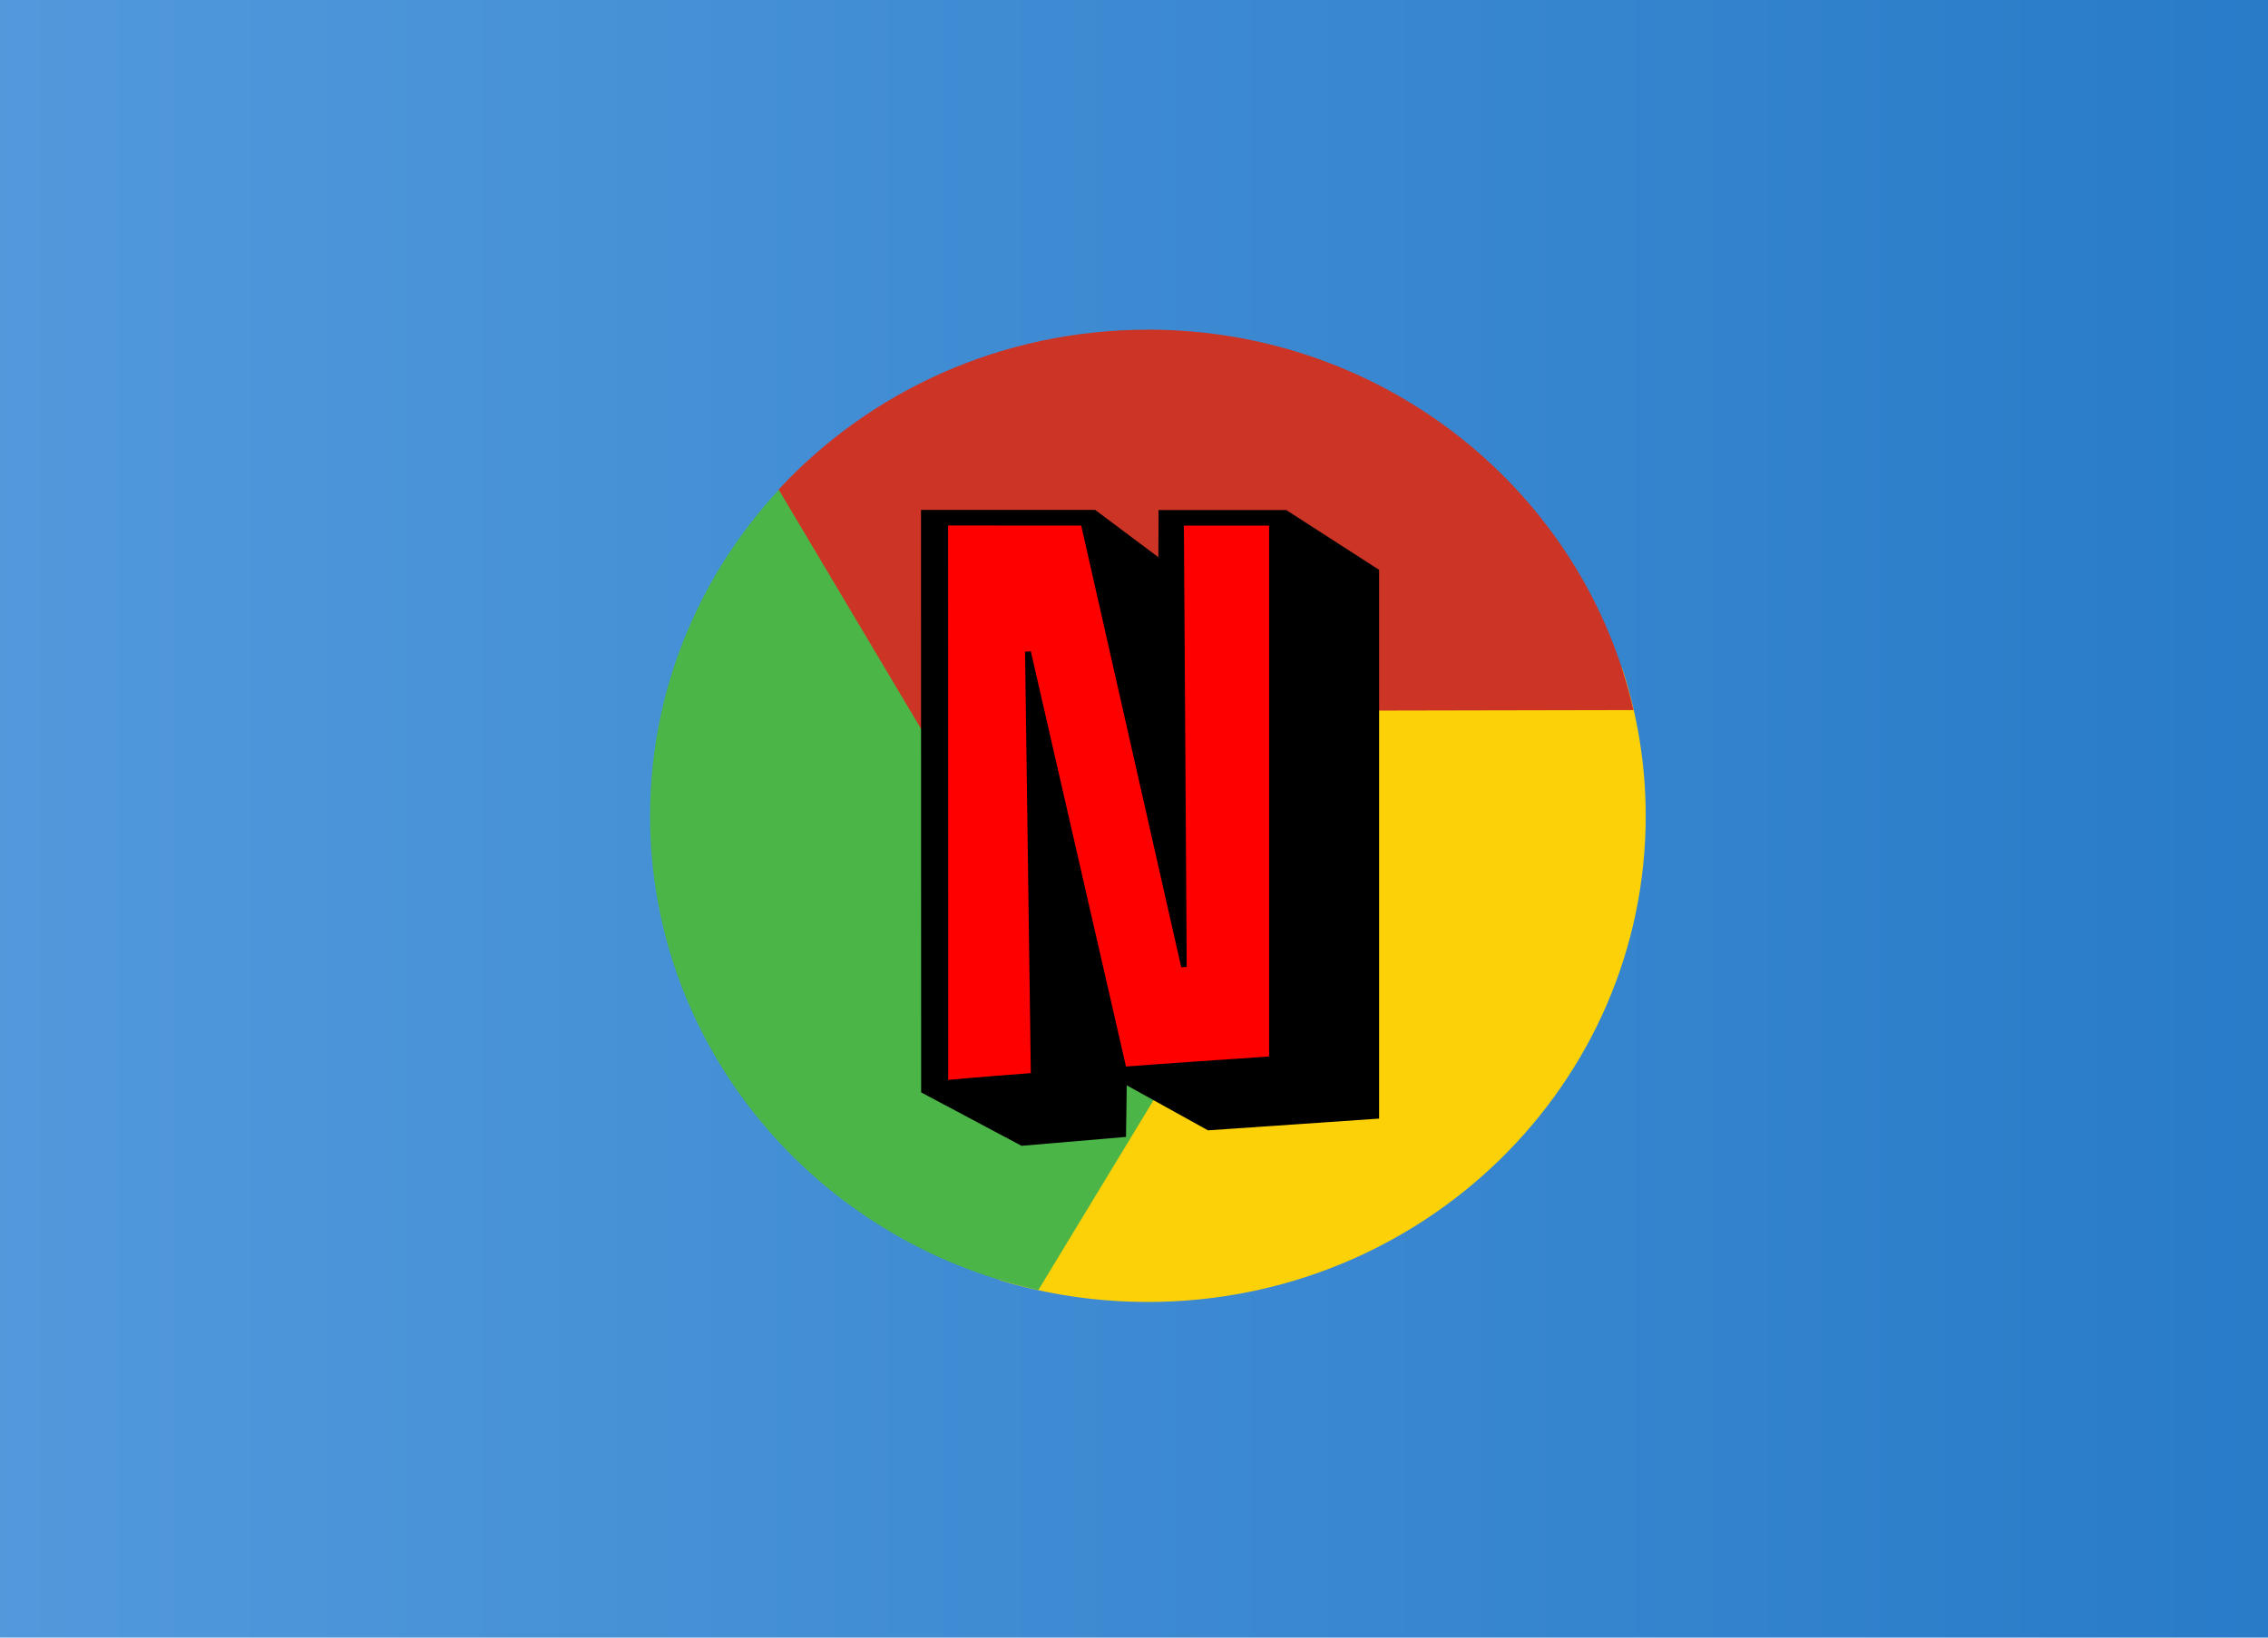 <svg xmlns="http://www.w3.org/2000/svg" width="324" height="234"><defs><linearGradient id="a" x1="-1.455" x2="181.728" y1="64.761" y2="64.761" gradientTransform="scale(1.8)" gradientUnits="userSpaceOnUse"><stop offset="0" stop-color="#5299dc"/><stop offset="1" stop-color="#287bc8"/></linearGradient></defs><rect width="324" height="234" fill="url(#a)" ry="0"/><path fill="#fdd107" d="M181.184 95.43c3.176 2.488 6.102 5.731 7.926 9.344 8.312 17.416-4.412 37.479-22.441 38.984l-23.844 39.168c6.684 2.031 13.797 3.113 21.16 3.113 39.277 0 71.117-31.098 71.117-69.461 0-7.375-1.203-14.476-3.383-21.141z"/><path fill="#4cb547" d="M115.379 65.894c-13.844 12.676-22.512 30.688-22.512 50.684 0 33.102 23.73 60.793 55.465 67.766l25.703-42.375c-23.186 8.601-45.431-15.252-34.785-36.906h.098l-23.965-39.168Z"/><path fill="#cc3526" d="M163.984 47.109c-20.914 0-39.746 8.801-52.75 22.84l25.316 42.555c4.445-24.663 36.577-30.458 50.148-10.945l46.656-.094c-7.07-31.086-35.418-54.363-69.375-54.363Z"/><path d="M165.504 72.867v1.566s-.02 2.773-.02 5.188c-3.582-2.676-9.027-6.758-9.027-6.758h-24.883l.019 83.231 14.34 7.633 14.926-1.27s.074-4.398.105-7.371l11.602 6.43 24.449-1.676v-78.414L183.75 72.879h-18.309m.039-.012"/><path fill="red" d="m169.574 138.16-.824.059-14.289-63.117-19.02-.012.019 79.219s3.766-.367 11.801-.969l-.824-60.215.824-.055 13.594 59.328s4.601-.367 20.445-1.434V75.106h-12.172l.402 63.082m0-.016"/></svg>